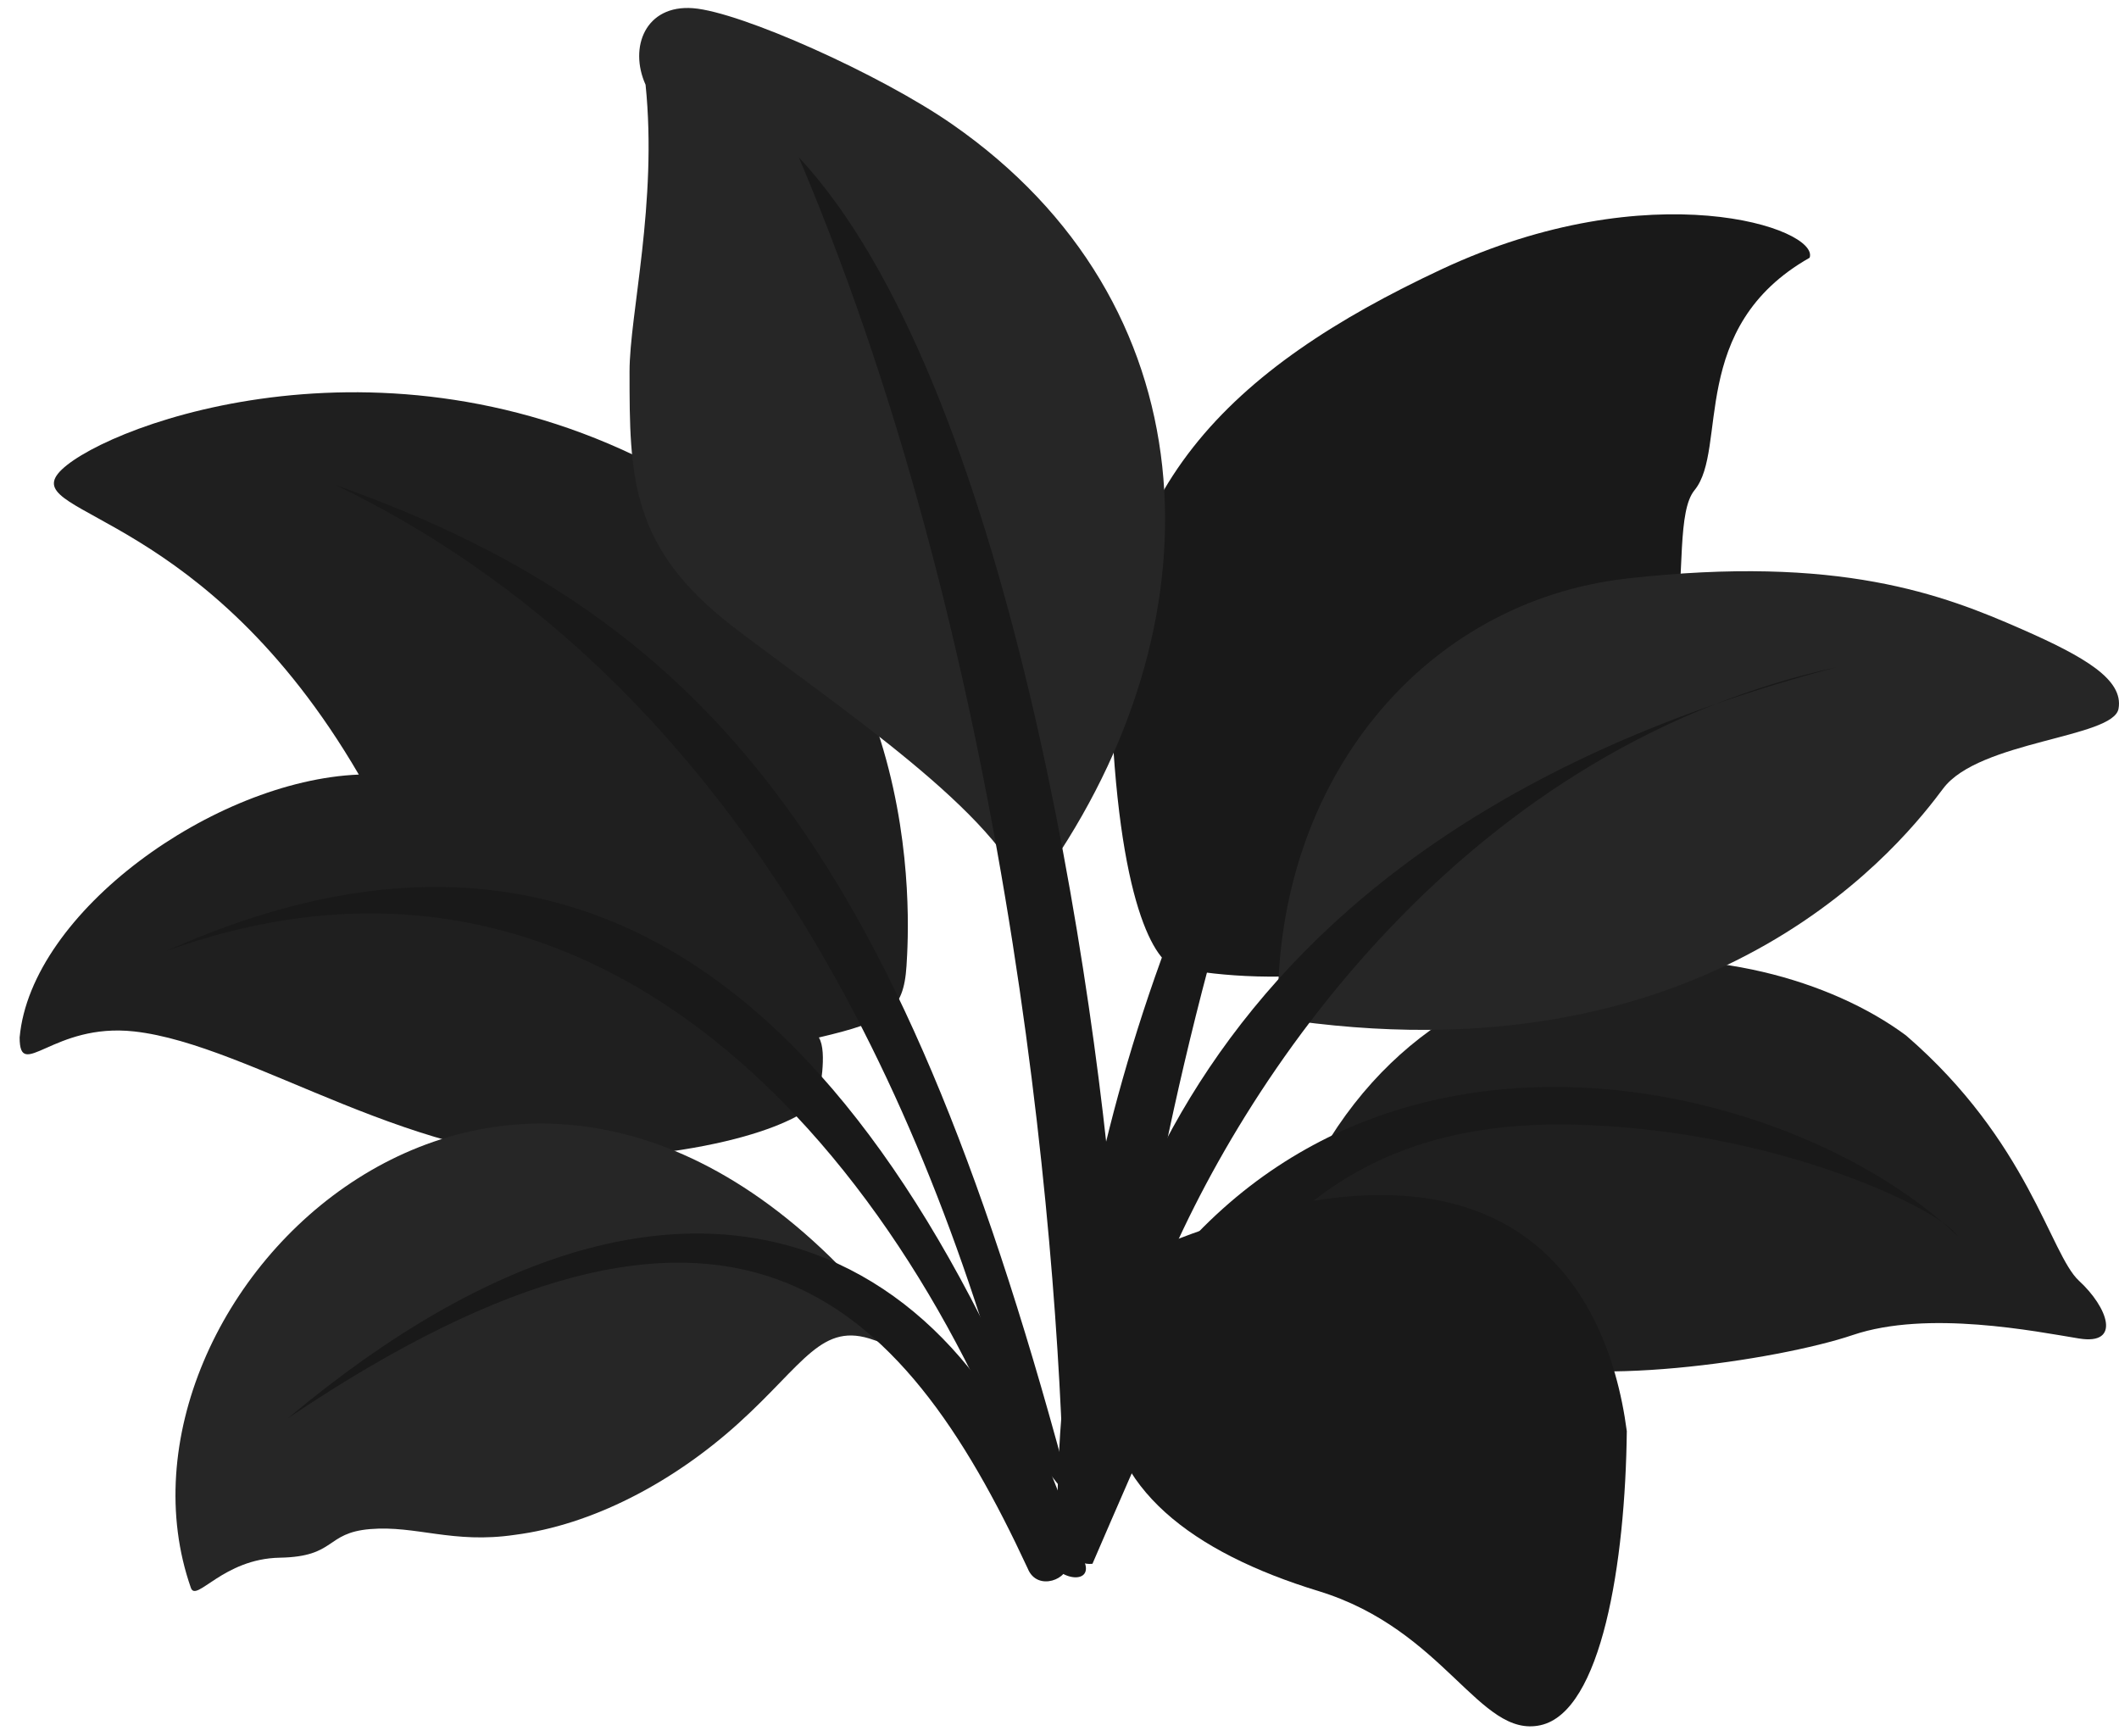 <svg width="105" height="86" viewBox="0 0 105 86" fill="none" xmlns="http://www.w3.org/2000/svg">
<path d="M44.919 47.859C44.774 50.102 43.978 50.61 40.576 51.406C41.025 52.143 40.576 54.144 40.576 54.438C40.576 54.732 38.219 56.885 29.508 57.423C20.796 57.962 12.497 51.753 6.647 51.106C2.624 50.662 0.973 53.623 0.973 51.406C1.529 45.189 10.615 38.669 17.78 38.379C10.181 25.352 1.207 25.57 2.872 23.471C4.536 21.373 18.214 15.873 32.109 22.893C46.004 29.913 45.063 45.617 44.919 47.859Z" fill="#1F1F1F"/>
<path d="M9.458 78.674C4.424 64.293 25.277 43.68 43.253 64.534C44.135 65.469 45.379 67.149 43.306 66.397C40.715 65.458 39.861 67.565 36.587 70.526C33.313 73.487 29.299 75.565 25.512 76.049C22.438 76.504 20.621 75.573 18.338 75.764C16.097 75.952 16.677 77.131 13.865 77.181C11.053 77.231 9.72 79.425 9.458 78.674Z" fill="#262626"/>
<path d="M16.619 24.028C35.675 30.758 44.858 42.896 53.16 74.406C52.257 73.417 50.289 70.901 49.638 68.745C44.229 50.066 34.399 32.615 16.619 24.028Z" fill="#191919"/>
<path d="M94.448 51.306C87.013 45.781 69.576 44.33 63.522 61.372C65.994 62.736 71.646 65.805 74.483 67.178C78.028 68.893 88.093 67.406 91.809 66.148C95.526 64.89 100.902 65.977 103.018 66.32C105.133 66.663 104.447 64.776 103.018 63.461C101.588 62.145 100.528 56.552 94.448 51.306Z" fill="#1F1F1F"/>
<path d="M71.412 13.352C81.814 8.478 90.179 11.316 89.67 12.771C83.602 16.21 85.64 22.25 83.967 24.287C82.294 26.324 85.233 36.265 77.74 43.321C71.747 48.966 62.392 48.776 58.465 47.976C57.568 48.049 55.642 45.809 55.119 36.265C54.464 24.336 61.011 18.226 71.412 13.352Z" fill="#191919"/>
<path d="M31.989 4.199C31.151 2.333 31.989 0.224 34.343 0.406C36.698 0.588 43.613 3.68 47.171 6.149C59.911 14.989 60.555 30.309 52.157 42.765C52.26 43.251 52.152 44.27 50.892 44.455C49.627 40.379 41.489 35.006 36.347 31.069C31.206 27.132 31.195 23.592 31.195 18.403C31.195 15.583 32.588 10.043 31.989 4.199Z" fill="#262626"/>
<path d="M52.736 75.238C52.585 63.561 50.454 33.423 39.58 7.791C49.906 18.858 54.411 48.98 55.372 62.658C55.423 64.215 54.966 68.91 52.736 75.238Z" fill="#191919"/>
<path d="M80.629 28.663C70.525 29.805 63.193 38.672 63.325 50.056C63.325 50.451 63.496 51.109 64.18 50.583C85.368 53.478 94.514 41.436 96.29 39.067C98.067 36.699 104.713 36.567 104.976 35.119C105.239 33.672 103.298 32.543 100.173 31.171C96.29 29.467 91.15 27.474 80.629 28.663Z" fill="#262626"/>
<path d="M68.591 26.763C68.273 27.193 67.961 27.625 67.655 28.057C62.054 36.459 58.023 54.397 56.656 62.717L54.866 69.654C54.741 70.798 54.075 73.608 52.404 75.698C52.258 67.607 54.322 46.891 67.655 28.057C67.962 27.596 68.274 27.163 68.591 26.763Z" fill="#191919"/>
<path d="M91.036 33.053C88.909 33.61 86.901 34.222 85.006 34.883C67.744 41.656 58.438 59.111 56.105 67.45C55.464 68.987 54.447 72.246 52.602 76.303C53.324 66.847 55.779 45.078 85.006 34.883C86.918 34.133 88.928 33.514 91.036 33.053Z" fill="#191919"/>
<path d="M78.074 55.725C62.959 55.325 59.074 66.129 54.133 77.483C52.418 77.675 52.46 74.396 53.812 69.394C63.643 47.837 87.043 52.607 96.24 60.553C96.646 60.834 96.904 61.072 96.996 61.245C96.757 61.012 96.504 60.781 96.24 60.553C93.928 58.952 86.817 55.956 78.074 55.725Z" fill="#191919"/>
<path d="M8.257 47.114C30.669 37.085 44.62 51.877 53.752 77.425C54.158 78.544 52.328 78.358 51.791 76.978C46.469 60.337 31.509 38.766 8.257 47.114Z" fill="#191919"/>
<path d="M80.611 70.91C79.61 63.339 74.468 55.209 58.325 61.405C57.001 62.36 54.849 65.398 54.849 68.794C54.849 73.694 59.057 76.916 65.333 78.835C71.609 80.755 73.307 86.145 76.334 85.481C79.361 84.816 80.538 77.432 80.611 70.91Z" fill="#191919"/>
<path d="M14.252 70.283C34.865 53.026 48.767 62.853 52.841 77.474C53.042 78.193 51.403 78.912 50.924 77.713C44.692 64.291 36.303 55.423 14.252 70.283Z" fill="#191919"/>
</svg>
